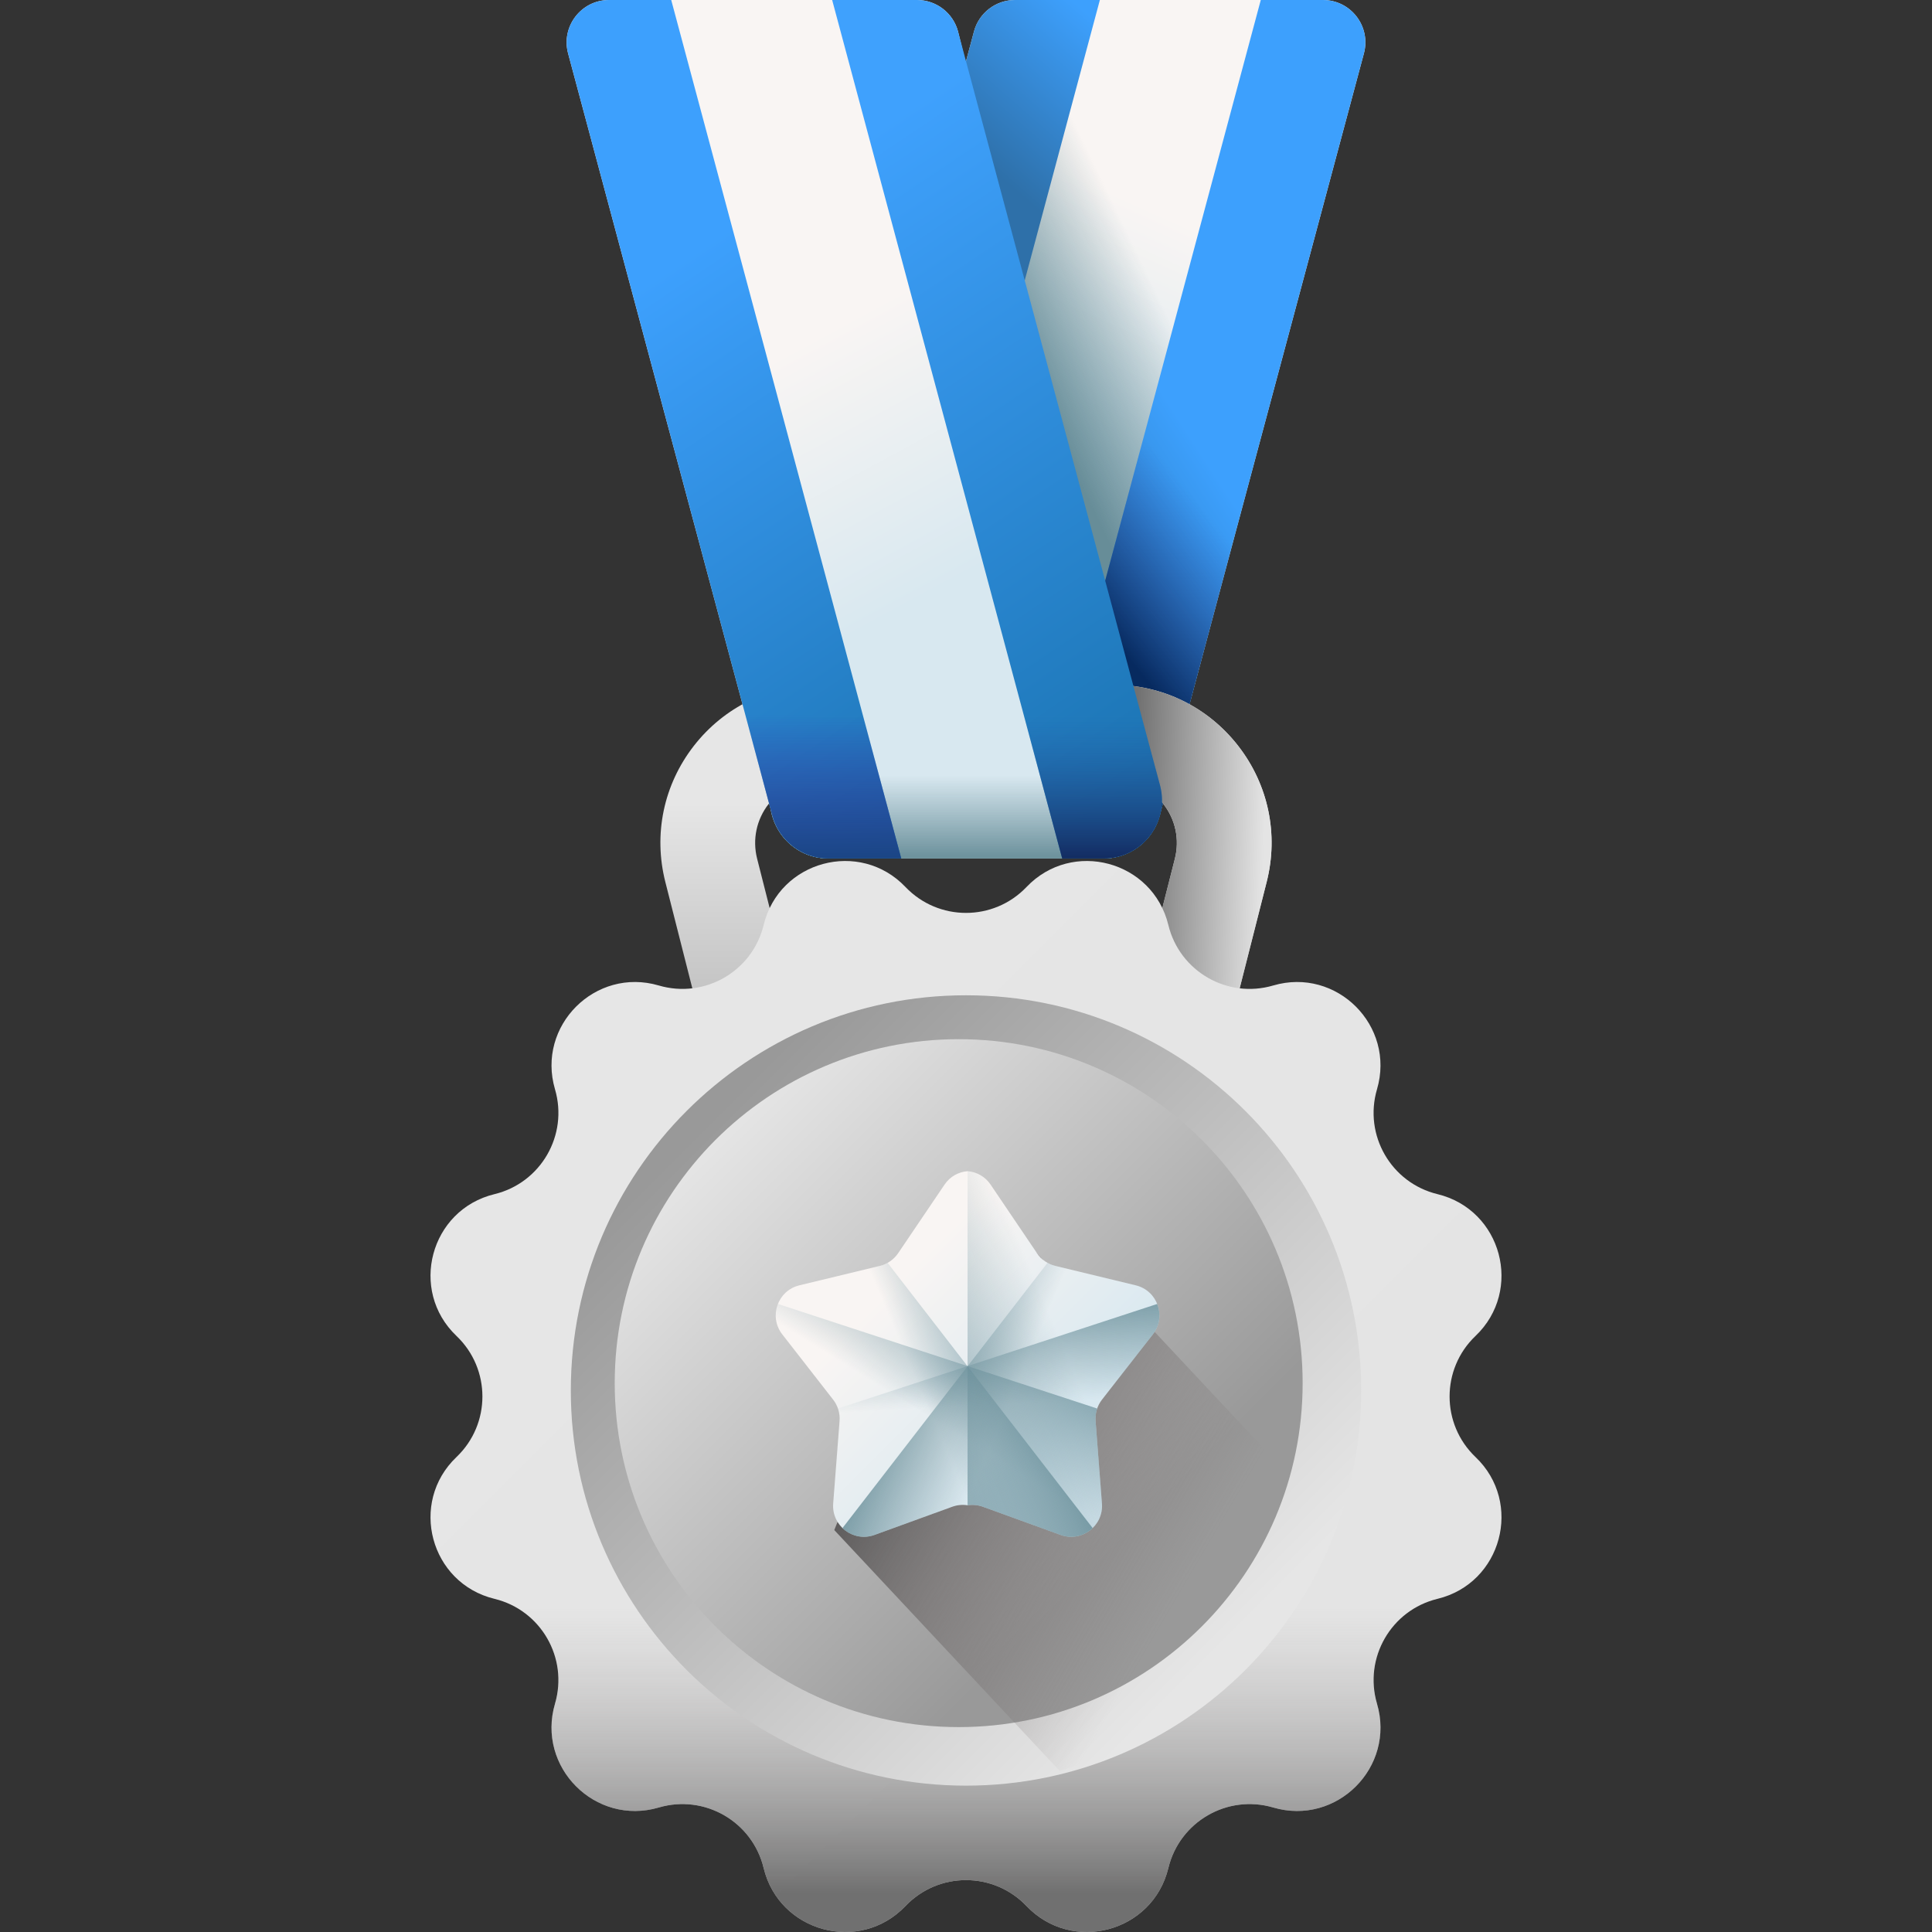 <svg width="90" height="90" viewBox="0 0 90 90" fill="none" xmlns="http://www.w3.org/2000/svg">
<rect x="0" y="0" width="90" height="90" fill="#333333" stroke="none"/>
<g id="gold-medal (1) 1" clip-path="url(#clip0_5695_257182)">
<g id="Group">
<g id="Group_2">
<path id="Vector" d="M51.403 39.992H38.588C36.803 39.992 35.503 38.298 35.965 36.574L45.373 1.464C45.604 0.601 46.387 0 47.281 0H61.629C62.927 0 63.873 1.232 63.536 2.487L54.026 37.979C53.708 39.167 52.632 39.992 51.403 39.992Z" fill="url(#paint0_linear_5695_257182)"/>
<path id="Vector_2" d="M61.463 10.228L54.026 37.98C53.707 39.166 52.632 39.992 51.402 39.992H38.587C36.803 39.992 35.502 38.298 35.965 36.574L45.372 1.465C45.603 0.6 46.387 0 47.28 0H51.235L57.146 5.912L61.463 10.228Z" fill="url(#paint1_linear_5695_257182)"/>
<g id="Group_3">
<path id="Vector_3" d="M63.536 2.487L54.026 37.979C53.708 39.167 52.632 39.992 51.403 39.992H48.016L58.732 0H61.628C62.927 0 63.872 1.232 63.536 2.487Z" fill="url(#paint2_linear_5695_257182)"/>
<path id="Vector_4" d="M61.463 10.228L54.027 37.98C53.707 39.166 52.633 39.992 51.403 39.992H48.016L57.147 5.912L61.463 10.228Z" fill="url(#paint3_linear_5695_257182)"/>
<path id="Vector_5" d="M47.281 0H51.236L40.52 39.992H38.588C36.803 39.992 35.503 38.298 35.965 36.574L45.373 1.464C45.604 0.601 46.387 0 47.281 0Z" fill="url(#paint4_linear_5695_257182)"/>
</g>
</g>
<path id="Vector_6" d="M54.349 52.672H35.651C34.642 52.672 33.761 51.987 33.513 51.009L30.994 41.087C30.43 38.866 30.914 36.555 32.321 34.746C33.728 32.937 35.849 31.9 38.141 31.9H51.859C54.151 31.9 56.272 32.937 57.679 34.746C59.086 36.555 59.57 38.866 59.006 41.087L56.487 51.009C56.239 51.987 55.358 52.672 54.349 52.672ZM37.367 48.26H52.633L54.73 40.002C54.956 39.109 54.762 38.181 54.197 37.455C53.632 36.728 52.78 36.312 51.859 36.312H38.141C37.22 36.312 36.368 36.728 35.803 37.455C35.238 38.181 35.044 39.109 35.27 40.002L37.367 48.26Z" fill="url(#paint5_linear_5695_257182)"/>
<path id="Vector_7" d="M51.859 31.9H50.559V36.312H51.859C52.78 36.312 53.632 36.728 54.197 37.455C54.762 38.181 54.956 39.11 54.73 40.002L52.633 48.26H50.559V52.672H54.349C55.358 52.672 56.239 51.987 56.487 51.009L59.006 41.087C59.57 38.866 59.086 36.555 57.679 34.746C56.272 32.937 54.151 31.9 51.859 31.9Z" fill="url(#paint6_linear_5695_257182)"/>
<path id="Vector_8" d="M47.82 41.319C49.947 39.088 53.699 40.093 54.426 43.089C54.95 45.251 57.175 46.535 59.31 45.908C62.267 45.04 65.014 47.787 64.146 50.744C63.519 52.879 64.803 55.104 66.965 55.628C69.961 56.355 70.966 60.107 68.735 62.234C67.125 63.769 67.125 66.339 68.735 67.874C70.966 70.001 69.961 73.753 66.965 74.48C64.803 75.004 63.519 77.23 64.146 79.364C65.014 82.322 62.267 85.068 59.31 84.2C57.175 83.573 54.95 84.858 54.426 87.02C53.699 90.015 49.947 91.021 47.82 88.79C46.285 87.18 43.715 87.18 42.18 88.79C40.053 91.021 36.301 90.015 35.574 87.02C35.05 84.858 32.825 83.573 30.69 84.2C27.733 85.068 24.986 82.321 25.854 79.364C26.481 77.23 25.196 75.004 23.035 74.48C20.039 73.753 19.034 70.001 21.265 67.874C22.875 66.339 22.875 63.769 21.265 62.234C19.034 60.108 20.039 56.355 23.035 55.628C25.196 55.104 26.481 52.879 25.854 50.744C24.986 47.787 27.733 45.04 30.69 45.908C32.825 46.535 35.05 45.251 35.574 43.089C36.301 40.093 40.053 39.088 42.18 41.319C43.715 42.929 46.285 42.929 47.82 41.319Z" fill="url(#paint7_linear_5695_257182)"/>
<g id="Group_4">
<path id="Vector_9" d="M38.598 39.992H51.413C53.198 39.992 53.703 38.298 53.241 36.574L44.628 1.464C44.397 0.601 43.614 0 42.72 0H28.372C27.074 0 26.128 1.232 26.464 2.487L35.975 37.979C36.293 39.167 37.368 39.992 38.598 39.992Z" fill="url(#paint8_linear_5695_257182)"/>
<path id="Vector_10" d="M35.974 37.979C36.292 39.166 37.368 39.992 38.597 39.992H51.412C53.198 39.992 54.498 38.298 54.035 36.574L50.004 21.529H31.566L35.974 37.979Z" fill="url(#paint9_linear_5695_257182)"/>
<g id="Group_5">
<path id="Vector_11" d="M26.464 2.487L35.974 37.979C36.292 39.167 37.368 39.992 38.597 39.992H41.984L31.268 0H28.372C27.073 0 26.128 1.232 26.464 2.487Z" fill="url(#paint10_linear_5695_257182)"/>
<path id="Vector_12" d="M42.72 0H38.765L49.481 39.992H51.413C53.198 39.992 54.498 38.298 54.036 36.574L44.628 1.464C44.397 0.601 43.614 0 42.72 0Z" fill="url(#paint11_linear_5695_257182)"/>
</g>
</g>
<path id="Vector_13" d="M22.458 64.765C22.541 65.885 22.145 67.034 21.265 67.874C19.034 70.001 20.039 73.754 23.035 74.48C25.196 75.004 26.481 77.23 25.854 79.364C24.986 82.322 27.733 85.069 30.69 84.2C32.825 83.573 35.05 84.858 35.574 87.02C36.301 90.015 40.053 91.021 42.18 88.79C43.715 87.18 46.285 87.18 47.82 88.79C49.947 91.021 53.699 90.015 54.426 87.02C54.95 84.858 57.175 83.573 59.31 84.2C62.267 85.069 65.014 82.321 64.146 79.364C63.519 77.23 64.803 75.004 66.965 74.48C69.961 73.754 70.966 70.001 68.735 67.874C67.855 67.034 67.459 65.885 67.542 64.765H22.458Z" fill="url(#paint12_linear_5695_257182)" fill-opacity="0.72"/>
<path id="Vector_14" d="M49.772 61.023L50.285 62.173L45.598 58.637L40.909 69.205L51.945 77.728C51.99 77.638 52.029 77.546 52.06 77.45C52.469 76.178 54.204 75.422 55.869 75.791C58.175 76.302 60.317 74.685 59.64 72.945C59.151 71.689 60.153 70.38 61.839 70.072C62.032 70.036 66.305 70.13 66.477 70.072L49.772 61.023Z" fill="url(#paint13_linear_5695_257182)"/>
<path id="Vector_15" d="M45 83.182C55.167 83.182 63.409 74.94 63.409 64.773C63.409 54.606 55.167 46.364 45 46.364C34.833 46.364 26.591 54.606 26.591 64.773C26.591 74.94 34.833 83.182 45 83.182Z" fill="url(#paint14_linear_5695_257182)"/>
<path id="Vector_16" d="M44.659 80.455C53.508 80.455 60.682 73.281 60.682 64.432C60.682 55.583 53.508 48.409 44.659 48.409C35.81 48.409 28.636 55.583 28.636 64.432C28.636 73.281 35.81 80.455 44.659 80.455Z" fill="url(#paint15_linear_5695_257182)"/>
<g id="Group_6">
<path id="Vector_17" d="M41.984 39.992H38.598C37.368 39.992 36.293 39.166 35.974 37.98L31.565 21.529H37.038L41.984 39.992Z" fill="url(#paint16_linear_5695_257182)"/>
<path id="Vector_18" d="M51.413 39.992H49.481L44.534 21.529H50.005L54.035 36.573C54.498 38.297 53.197 39.992 51.413 39.992Z" fill="url(#paint17_linear_5695_257182)"/>
</g>
</g>
<path id="Vector_19" d="M49.367 82.5C55.019 80.738 59.517 76.085 61.364 70.139L52.627 60.804L50.658 60.907L45.342 55.227L38.864 71.276L49.367 82.5Z" fill="url(#paint18_linear_5695_257182)"/>
<g id="Group_7">
<path id="Vector_20" d="M52.907 59.875L49.16 58.97C48.812 58.886 48.507 58.674 48.306 58.377L46.146 55.184C45.885 54.798 45.485 54.591 45.073 54.558C44.661 54.591 44.261 54.798 44 55.184L41.84 58.377C41.639 58.674 41.334 58.886 40.986 58.97L37.239 59.875C36.222 60.121 35.799 61.334 36.441 62.159L38.81 65.2C39.031 65.483 39.138 65.837 39.11 66.195L38.813 70.038C38.733 71.081 39.755 71.859 40.739 71.502L44.363 70.189C44.592 70.106 44.836 70.084 45.073 70.121C45.31 70.085 45.554 70.106 45.783 70.189L49.407 71.502C50.39 71.859 51.413 71.081 51.333 70.038L51.036 66.195C51.008 65.837 51.115 65.483 51.336 65.2L53.705 62.159C54.347 61.334 53.924 60.121 52.907 59.875Z" fill="url(#paint19_linear_5695_257182)"/>
<path id="Vector_21" d="M45.783 70.189L49.407 71.502C50.39 71.859 51.413 71.081 51.333 70.038L51.036 66.195C51.008 65.837 51.115 65.483 51.335 65.2L53.705 62.159C54.347 61.334 53.924 60.121 52.907 59.875L49.16 58.97C48.812 58.886 48.507 58.674 48.306 58.377L46.146 55.184C45.885 54.798 45.485 54.591 45.073 54.558V70.121C45.31 70.084 45.554 70.106 45.783 70.189Z" fill="url(#paint20_linear_5695_257182)"/>
<path id="Vector_22" d="M52.907 59.875L49.16 58.97C49.032 58.939 48.91 58.891 48.797 58.828L39.246 71.183C39.62 71.545 40.186 71.703 40.738 71.503L44.362 70.189C44.591 70.106 44.836 70.085 45.073 70.121C45.31 70.085 45.554 70.106 45.783 70.189L49.407 71.503C50.39 71.859 51.413 71.081 51.333 70.039L51.036 66.195C51.008 65.838 51.115 65.483 51.335 65.2L53.705 62.159C54.347 61.334 53.924 60.121 52.907 59.875Z" fill="url(#paint21_linear_5695_257182)"/>
<path id="Vector_23" d="M37.239 59.875L40.986 58.97C41.114 58.939 41.235 58.891 41.348 58.828L50.9 71.183C50.525 71.545 49.96 71.703 49.407 71.503L45.783 70.189C45.554 70.106 45.31 70.085 45.073 70.121C44.836 70.085 44.592 70.106 44.363 70.189L40.739 71.503C39.755 71.859 38.733 71.081 38.813 70.039L39.11 66.195C39.138 65.838 39.031 65.483 38.81 65.2L36.441 62.159C35.799 61.334 36.222 60.121 37.239 59.875Z" fill="url(#paint22_linear_5695_257182)"/>
<path id="Vector_24" d="M36.242 60.744C36.063 61.193 36.106 61.728 36.442 62.159L38.811 65.2C39.031 65.483 39.138 65.838 39.11 66.195L38.813 70.038C38.733 71.081 39.756 71.859 40.739 71.502L44.363 70.189C44.592 70.106 44.836 70.085 45.073 70.121C45.31 70.085 45.555 70.106 45.784 70.189L49.408 71.502C50.391 71.859 51.414 71.081 51.333 70.038L51.036 66.195C51.021 65.997 51.048 65.8 51.112 65.615L36.242 60.744Z" fill="url(#paint23_linear_5695_257182)"/>
<path id="Vector_25" d="M53.906 60.744C54.084 61.193 54.042 61.728 53.706 62.159L51.337 65.2C51.117 65.483 51.01 65.838 51.037 66.195L51.334 70.038C51.415 71.081 50.392 71.859 49.409 71.502L45.785 70.189C45.556 70.106 45.312 70.085 45.074 70.121C44.837 70.085 44.593 70.106 44.364 70.189L40.74 71.502C39.757 71.859 38.734 71.081 38.815 70.038L39.111 66.195C39.127 65.997 39.099 65.8 39.035 65.615L53.906 60.744Z" fill="url(#paint24_linear_5695_257182)"/>
</g>
</g>
<defs>
<linearGradient id="paint0_linear_5695_257182" x1="54.096" y1="9.95" x2="49.478" y2="20.226" gradientUnits="userSpaceOnUse">
<stop stop-color="#F9F5F3"/>
<stop offset="1" stop-color="#D8E8F0"/>
</linearGradient>
<linearGradient id="paint1_linear_5695_257182" x1="55.525" y1="17.059" x2="49.172" y2="20.118" gradientUnits="userSpaceOnUse">
<stop stop-color="#678D98" stop-opacity="0"/>
<stop offset="0.996" stop-color="#678D98" stop-opacity="0.996"/>
<stop offset="1" stop-color="#678D98"/>
</linearGradient>
<linearGradient id="paint2_linear_5695_257182" x1="55.318" y1="20.093" x2="47.671" y2="25.034" gradientUnits="userSpaceOnUse">
<stop stop-color="#3DA0FD"/>
<stop offset="1" stop-color="#2776B5"/>
</linearGradient>
<linearGradient id="paint3_linear_5695_257182" x1="55.17" y1="22.616" x2="49.64" y2="27.087" gradientUnits="userSpaceOnUse">
<stop stop-color="#2B4EA7" stop-opacity="0"/>
<stop offset="1" stop-color="#072A5F"/>
</linearGradient>
<linearGradient id="paint4_linear_5695_257182" x1="56.144" y1="5.412" x2="50.614" y2="11.765" gradientUnits="userSpaceOnUse">
<stop stop-color="#3DA0FD"/>
<stop offset="1" stop-color="#2E70A9"/>
</linearGradient>
<linearGradient id="paint5_linear_5695_257182" x1="45" y1="37.412" x2="45" y2="47.294" gradientUnits="userSpaceOnUse">
<stop stop-color="#E6E6E6"/>
<stop offset="1" stop-color="#C0C0C0"/>
</linearGradient>
<linearGradient id="paint6_linear_5695_257182" x1="58.795" y1="42.504" x2="52.707" y2="42.328" gradientUnits="userSpaceOnUse">
<stop stop-color="#E4E4E4"/>
<stop offset="1" stop-color="#717171"/>
</linearGradient>
<linearGradient id="paint7_linear_5695_257182" x1="28.326" y1="48.38" x2="60.158" y2="80.213" gradientUnits="userSpaceOnUse">
<stop stop-color="#E6E6E6"/>
<stop offset="1" stop-color="#E4E4E4"/>
</linearGradient>
<linearGradient id="paint8_linear_5695_257182" x1="38.087" y1="15.643" x2="44.302" y2="27.151" gradientUnits="userSpaceOnUse">
<stop stop-color="#F9F5F3"/>
<stop offset="1" stop-color="#D8E8F0"/>
</linearGradient>
<linearGradient id="paint9_linear_5695_257182" x1="42.848" y1="36.118" x2="42.848" y2="40.117" gradientUnits="userSpaceOnUse">
<stop stop-color="#678D98" stop-opacity="0"/>
<stop offset="0.996" stop-color="#678D98" stop-opacity="0.996"/>
<stop offset="1" stop-color="#678D98"/>
</linearGradient>
<linearGradient id="paint10_linear_5695_257182" x1="29.79" y1="13.412" x2="47.79" y2="40.235" gradientUnits="userSpaceOnUse">
<stop stop-color="#3DA0FD"/>
<stop offset="1" stop-color="#186EA8"/>
</linearGradient>
<linearGradient id="paint11_linear_5695_257182" x1="38.353" y1="7.666" x2="56.353" y2="34.489" gradientUnits="userSpaceOnUse">
<stop stop-color="#3FA1FD"/>
<stop offset="1" stop-color="#1B74B2"/>
</linearGradient>
<linearGradient id="paint12_linear_5695_257182" x1="45" y1="74.912" x2="45" y2="88.177" gradientUnits="userSpaceOnUse">
<stop stop-color="#9D9A9A" stop-opacity="0"/>
<stop offset="1" stop-color="#444444"/>
</linearGradient>
<linearGradient id="paint13_linear_5695_257182" x1="57.772" y1="73.206" x2="44.889" y2="60.834" gradientUnits="userSpaceOnUse">
<stop stop-color="#DC8758" stop-opacity="0"/>
<stop offset="0.996" stop-color="#DC8758" stop-opacity="0.996"/>
<stop offset="1" stop-color="#DC8758"/>
</linearGradient>
<linearGradient id="paint14_linear_5695_257182" x1="56.956" y1="76.729" x2="32.695" y2="52.468" gradientUnits="userSpaceOnUse">
<stop stop-color="#E6E6E6"/>
<stop offset="1" stop-color="#999999"/>
</linearGradient>
<linearGradient id="paint15_linear_5695_257182" x1="33.011" y1="52.784" x2="52.184" y2="71.957" gradientUnits="userSpaceOnUse">
<stop stop-color="#E6E6E6"/>
<stop offset="1" stop-color="#999999"/>
</linearGradient>
<linearGradient id="paint16_linear_5695_257182" x1="36.775" y1="33.294" x2="36.775" y2="40.353" gradientUnits="userSpaceOnUse">
<stop stop-color="#3C2BA7" stop-opacity="0"/>
<stop offset="1" stop-color="#184480"/>
</linearGradient>
<linearGradient id="paint17_linear_5695_257182" x1="49.332" y1="33.294" x2="49.332" y2="40.353" gradientUnits="userSpaceOnUse">
<stop stop-color="#2B5DA7" stop-opacity="0"/>
<stop offset="1" stop-color="#112559"/>
</linearGradient>
<linearGradient id="paint18_linear_5695_257182" x1="55.079" y1="74.059" x2="39.724" y2="65.014" gradientUnits="userSpaceOnUse">
<stop stop-color="#766E6E" stop-opacity="0"/>
<stop offset="0.281" stop-color="#716B6B" stop-opacity="0.281"/>
<stop offset="0.571" stop-color="#656060" stop-opacity="0.571"/>
<stop offset="0.864" stop-color="#514F4F" stop-opacity="0.864"/>
<stop offset="1" stop-color="#444444"/>
</linearGradient>
<linearGradient id="paint19_linear_5695_257182" x1="41.093" y1="60.395" x2="48.27" y2="67.572" gradientUnits="userSpaceOnUse">
<stop stop-color="#F9F5F3"/>
<stop offset="1" stop-color="#D8E8F0"/>
</linearGradient>
<linearGradient id="paint20_linear_5695_257182" x1="49.373" y1="62.352" x2="39.454" y2="66.453" gradientUnits="userSpaceOnUse">
<stop stop-color="#678D98" stop-opacity="0"/>
<stop offset="0.996" stop-color="#678D98" stop-opacity="0.996"/>
<stop offset="1" stop-color="#678D98"/>
</linearGradient>
<linearGradient id="paint21_linear_5695_257182" x1="46.783" y1="65.872" x2="41.352" y2="63.545" gradientUnits="userSpaceOnUse">
<stop stop-color="#678D98" stop-opacity="0"/>
<stop offset="0.996" stop-color="#678D98" stop-opacity="0.996"/>
<stop offset="1" stop-color="#678D98"/>
</linearGradient>
<linearGradient id="paint22_linear_5695_257182" x1="43.363" y1="65.872" x2="48.793" y2="63.545" gradientUnits="userSpaceOnUse">
<stop stop-color="#678D98" stop-opacity="0"/>
<stop offset="0.996" stop-color="#678D98" stop-opacity="0.996"/>
<stop offset="1" stop-color="#678D98"/>
</linearGradient>
<linearGradient id="paint23_linear_5695_257182" x1="43.484" y1="66.145" x2="46.975" y2="60.534" gradientUnits="userSpaceOnUse">
<stop stop-color="#678D98" stop-opacity="0"/>
<stop offset="0.996" stop-color="#678D98" stop-opacity="0.996"/>
<stop offset="1" stop-color="#678D98"/>
</linearGradient>
<linearGradient id="paint24_linear_5695_257182" x1="46.395" y1="65.436" x2="46.104" y2="59.95" gradientUnits="userSpaceOnUse">
<stop stop-color="#678D98" stop-opacity="0"/>
<stop offset="0.996" stop-color="#678D98" stop-opacity="0.996"/>
<stop offset="1" stop-color="#678D98"/>
</linearGradient>
<clipPath id="clip0_5695_257182">
<rect width="90" height="90" fill="white"/>
</clipPath>
</defs>
</svg>
